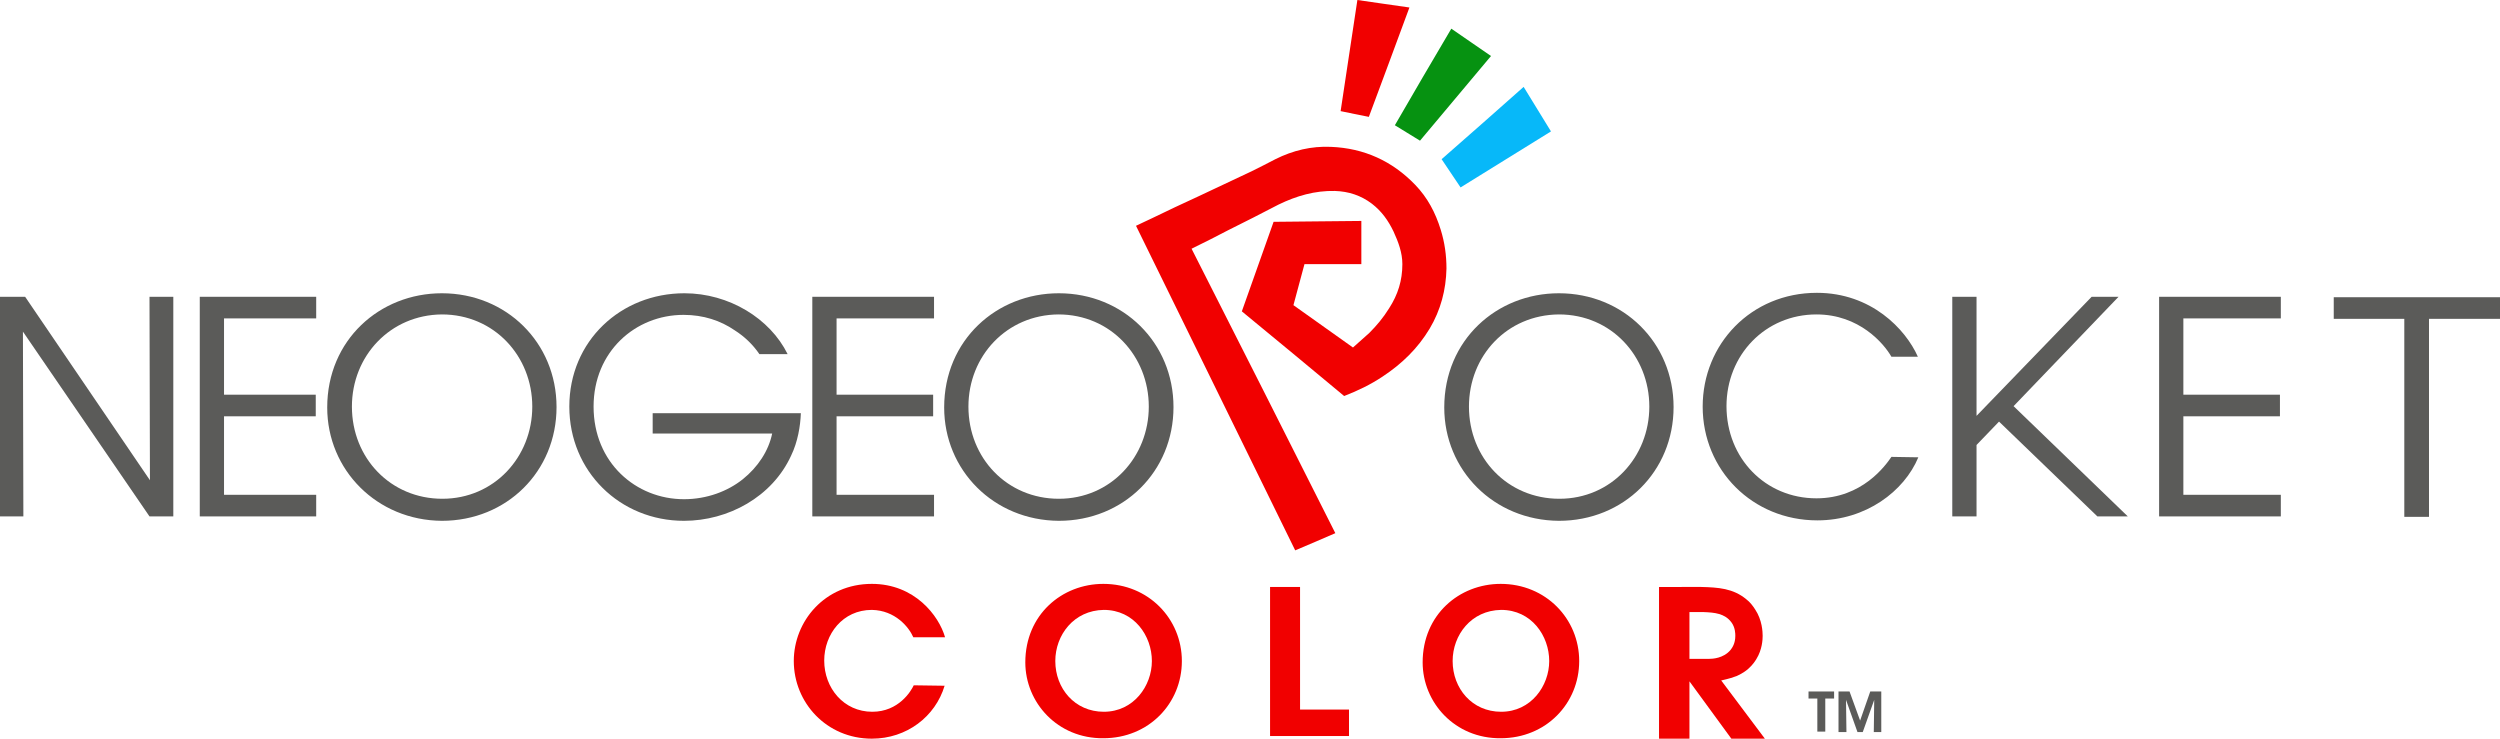 <svg enable-background="new 0 0 566.9 167.5" viewBox="0 0 566.9 167.5" xmlns="http://www.w3.org/2000/svg"><g fill="#5b5b59"><path d="m34 108.9-.1-41.6h5.4v49.8h-5.4l-28.7-41.9.1 41.9h-5.3v-49.8h5.7z"/><path d="m45.3 67.3h26.4v4.9h-20.9v17.3h20.8v4.9h-20.8v17.8h20.9v4.9h-26.4z"/><path d="m74.2 92.4c0-15.3 11.9-25.9 26-25.9 14.6 0 26 11.2 26 25.8s-11.3 25.8-26 25.8c-14.7-.1-26-11.5-26-25.7zm5.6-.2c0 11.7 8.8 20.9 20.5 20.9 11.8 0 20.4-9.5 20.4-20.9s-8.6-20.9-20.5-20.9c-11.7.1-20.4 9.4-20.4 20.9z"/><path d="m172.2 80.3c-1.5-2.2-3.4-4-5.6-5.4-3.2-2.2-7.1-3.5-11.6-3.5-10.9 0-20.4 8.3-20.4 20.8 0 12.7 9.6 21 20.5 21 5.2 0 9.9-1.8 13.3-4.5 3.5-2.8 5.9-6.5 6.7-10.4h-27.1v-4.6h33.6c-.1 2.9-.7 6.5-2.2 9.6-4.3 9.4-14.3 14.8-24.3 14.8-14.5 0-26-11.2-26-25.9 0-14.9 11.7-25.7 26.1-25.7 10.1 0 19.4 5.7 23.4 13.8z"/><path d="m184.2 67.3h27.6v4.9h-22.1v17.3h21.9v4.9h-21.9v17.8h22.1v4.9h-27.6z"/><path d="m214.1 92.4c0-15.3 11.9-25.9 26-25.9 14.6 0 26 11.2 26 25.8s-11.3 25.8-26 25.8c-14.8-.1-26-11.5-26-25.7zm5.5-.2c0 11.7 8.8 20.9 20.5 20.9 11.8 0 20.4-9.5 20.4-20.9s-8.6-20.9-20.5-20.9c-11.7.1-20.4 9.4-20.4 20.9z"/><path d="m327.5 92.4c0-15.3 11.9-25.9 26-25.9 14.6 0 26 11.2 26 25.8s-11.3 25.8-26 25.8c-14.8-.1-26-11.5-26-25.7zm5.6-.2c0 11.7 8.8 20.9 20.5 20.9 11.8 0 20.4-9.5 20.4-20.9s-8.6-20.9-20.5-20.9c-11.8.1-20.4 9.4-20.4 20.9z"/><path d="m435 103.7c-3.2 7.7-11.9 14.3-22.9 14.3-14.7 0-26-11.4-26-25.8 0-14.2 11-25.8 25.9-25.8 12.3 0 20.1 8.2 22.9 14.5h-6c-1.7-3-7.3-9.6-17-9.6-11.6 0-20.4 9.2-20.4 20.8 0 11.8 8.8 20.9 20.4 20.9 10.4 0 15.7-7.5 17-9.4z"/><path d="m489.6 67.3h27.6v4.9h-22.1v17.3h21.9v4.9h-21.9v17.8h22.1v4.9h-27.6z"/><path d="m545.2 72.3h-16v-4.9h37.7v4.9h-16.1v44.9h-5.6z"/></g><path d="m214.2 155.5c-2.1 7-8.6 12-16.5 12-10.3 0-17.7-8.2-17.7-17.6 0-9 7-17.5 17.7-17.5 9.7 0 15.2 7.2 16.6 12.1h-7.2c-1-2.3-4.1-6.1-9.4-6.2-6.6 0-10.8 5.5-10.8 11.5 0 6.2 4.4 11.6 10.9 11.6 6 0 8.8-4.7 9.4-6z" fill="#f10000"/><path d="m232.5 150.2c0-10.8 8.3-17.8 17.7-17.8 10.2 0 17.8 7.9 17.8 17.5s-7.5 17.5-17.8 17.5c-10.4.1-17.7-8.1-17.7-17.2zm6.8-.3c0 6.2 4.4 11.5 11 11.5 6.8 0 10.9-5.9 10.9-11.5 0-5.7-4-11.6-10.9-11.6-6.8.1-11 5.7-11 11.6z" fill="#f10000"/><path d="m288 133.1h6.8v27.8h11.1v6h-17.9z" fill="#f10000"/><path d="m322.6 150.2c0-10.8 8.3-17.8 17.7-17.8 10.2 0 17.8 7.9 17.8 17.5s-7.5 17.5-17.8 17.5c-10.4.1-17.7-8.1-17.7-17.2zm6.8-.3c0 6.2 4.4 11.5 11 11.5 6.8 0 10.9-5.9 10.9-11.5 0-5.7-4-11.6-10.9-11.6-6.8.1-11 5.7-11 11.6z" fill="#f10000"/><path d="m475.6 117.1h6.9l-25.9-25 23.8-24.8h-6.1l-26.1 27v-6.4-20.6h-5.5v49.8h5.5v-16.2l5.1-5.3z" fill="#5b5b59"/><path d="m385.8 133.1c3.8.1 7.2.3 10.2 2.8.8.6 1.5 1.5 2 2.3 1.6 2.4 1.7 5.1 1.7 6 0 .8-.1 3.1-1.4 5.2-.3.5-.8 1.3-1.8 2.2-1.1 1-2.3 1.5-2.7 1.7-.8.3-1.7.6-3.5 1l9.9 13.2h-7.6l-9.5-13v13h-6.9v-34.4zm-2.7 16.3h3.4 1.1c.7 0 3.2-.1 4.8-2 .4-.5 1.1-1.5 1.1-3.2 0-.5 0-1.9-.9-3.1-1.5-2-3.8-2.2-6.2-2.3h-3.3z" fill="#f10000"/><path d="m302.8 120.9c-10.8-21.6-21.6-43-32.5-64.6.1 0 .1-.1.2-.1 2.7-1.4 5.4-2.8 8.1-4.1 3.8-1.9 7.6-3.9 11.4-5.8 4-2.1 8.2-3.3 12.8-3.1 3.1.1 5.9 1 8.4 2.9 2.2 1.7 3.7 3.8 4.9 6.3 1.1 2.3 1.9 4.8 2 7.4.1 3.6-1 6.9-3 10-1.3 2-2.8 3.9-4.5 5.6-1.2 1.1-2.5 2.2-3.7 3.3-4.6-3.2-9-6.4-13.5-9.6.9-3.1 1.7-6.2 2.5-9.3h12.9c0-3.3 0-6.5 0-9.8-6.7.1-13.3.1-19.9.2-2.4 6.8-4.8 13.6-7.2 20.3 7.7 6.4 15.4 12.8 23.2 19.2 3.1-1.2 6-2.6 8.7-4.4 4.4-2.8 8-6.4 10.7-10.9 2.5-4.2 3.7-8.7 3.8-13.6 0-3-.4-5.9-1.3-8.8-1.2-3.8-3-7.3-5.8-10.2-5.2-5.4-11.6-8.4-19.1-8.6-4.5-.2-8.7.8-12.6 2.8-1.8.9-3.5 1.9-5.3 2.7-4 1.9-8 3.8-12.1 5.7-3.5 1.7-7.1 3.4-10.6 5-1.2.6-2.4 1.1-3.6 1.7 12 24.6 24.1 49.1 36.1 73.6 3-1.2 5.9-2.4 9-3.8z" fill="none"/><path d="m302.8 120.9c-3 1.3-6 2.6-9.1 3.9-12-24.5-24.1-49.1-36.1-73.6 1.2-.6 2.4-1.1 3.6-1.7 3.5-1.7 7.1-3.4 10.6-5 4-1.9 8.1-3.8 12.1-5.7 1.8-.9 3.6-1.8 5.3-2.7 4-2 8.2-3 12.6-2.8 7.5.3 13.9 3.2 19.1 8.6 2.8 2.9 4.6 6.3 5.8 10.2.9 2.9 1.3 5.8 1.3 8.8-.1 4.8-1.3 9.4-3.8 13.6-2.7 4.5-6.3 8-10.7 10.9-2.7 1.8-5.6 3.2-8.7 4.4-7.7-6.4-15.4-12.8-23.2-19.2 2.4-6.8 4.8-13.5 7.2-20.3 6.6-.1 13.2-.1 19.9-.2v9.8c-4.3 0-8.6 0-12.9 0-.8 3.1-1.7 6.2-2.5 9.3 4.5 3.2 9 6.4 13.5 9.6 1.2-1.1 2.5-2.2 3.7-3.3 1.7-1.7 3.2-3.5 4.5-5.6 2-3.1 3-6.3 3-10 0-2.6-.9-5-2-7.4-1.2-2.5-2.7-4.6-4.9-6.3-2.5-1.9-5.3-2.8-8.4-2.9-4.5-.1-8.7 1.1-12.8 3.1-3.8 2-7.6 3.9-11.4 5.8-2.7 1.4-5.4 2.8-8.1 4.1-.1 0-.1.1-.2.1 10.9 21.5 21.8 43 32.6 64.5z" fill="#f10000"/><path d="m310.4 26.5c-2.2-.4-4.3-.9-6.4-1.3 1.3-8.4 2.5-16.8 3.8-25.2 3.9.6 7.8 1.1 11.8 1.7-3.1 8.3-6.1 16.6-9.2 24.8z" fill="#f10000"/><path d="m345.5 19.7c2.1 3.4 4.1 6.7 6.2 10.1-6.8 4.2-13.6 8.4-20.5 12.7-1.4-2.1-2.8-4.2-4.3-6.4 6.3-5.5 12.4-10.9 18.6-16.4z" fill="#07b8f9"/><path d="m329.1 6.5c3 2.1 6 4.1 9 6.2-5.4 6.4-10.7 12.8-16.1 19.2-1.9-1.2-3.8-2.3-5.7-3.5 4.2-7.3 8.5-14.6 12.8-21.9z" fill="#069211"/><path d="m412.1 158.4h-2v-1.6h5.8v1.6h-2v7.5h-1.8z" fill="#5b5b59"/><path d="m416.9 166v-9.2h2.5l2.4 6.6 2.3-6.6h2.5v9.2h-1.7l.1-7.3-2.6 7.3h-1.2l-2.6-7.3.1 7.3z" fill="#5b5b59"/></svg>
